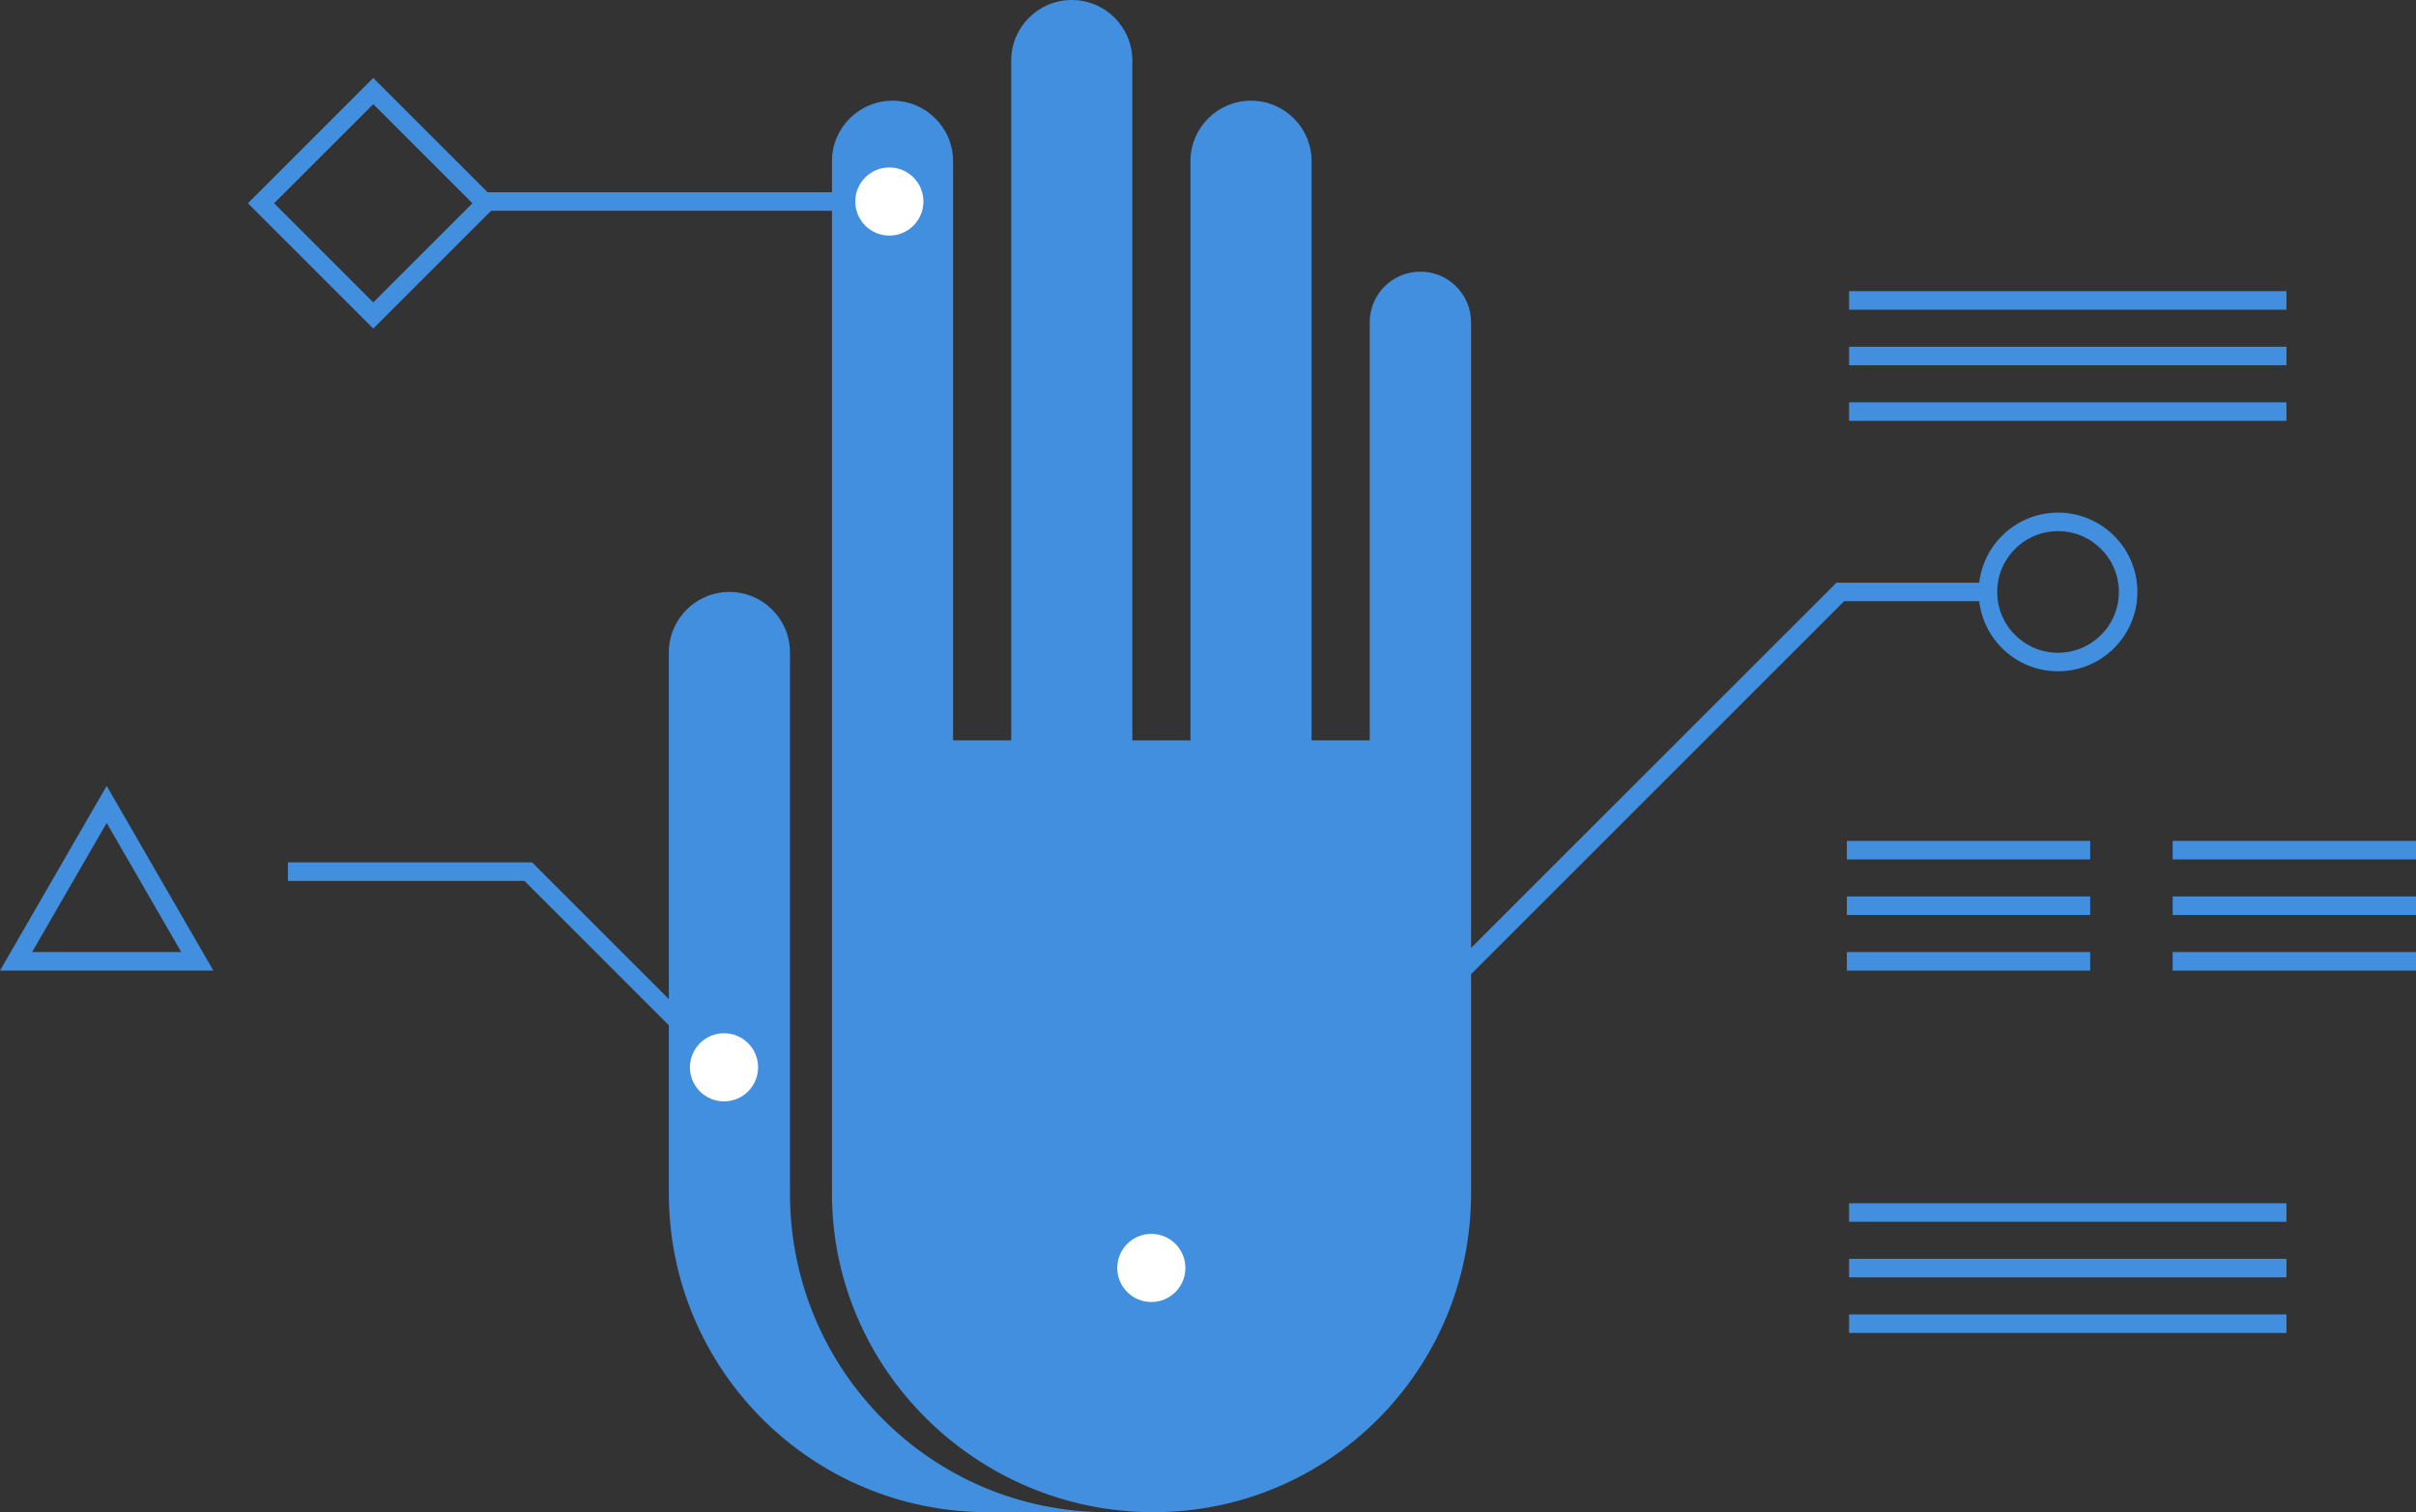 <?xml version="1.0" encoding="iso-8859-1"?>
<!-- Generator: Adobe Illustrator 22.1.0, SVG Export Plug-In . SVG Version: 6.00 Build 0)  -->
<svg version="1.1" id="Layer_1" xmlns="http://www.w3.org/2000/svg" xmlns:xlink="http://www.w3.org/1999/xlink" x="0px" y="0px"
	 viewBox="0 0 130.365 81.618" style="enable-background:new 0 0 130.365 81.618;" xml:space="preserve">
<rect x="0" y="0" width="130.365" height="81.618" fill="#333333" stroke="none"/>
<g id="docs-hand_x60_131x82">
	<path style="fill:#418FDE;" d="M76.642,14.662c-1.51,0-2.734,1.224-2.734,2.734v22.565h-3.136V8.703
		c0-1.805-1.463-3.268-3.268-3.268c-1.805,0-3.268,1.463-3.268,3.268v31.259H61.1V3.268C61.1,1.463,59.637,0,57.832,0
		c-1.805,0-3.268,1.463-3.268,3.268v36.693h-3.136V8.703c0-1.805-1.463-3.268-3.268-3.268c-1.805,0-3.268,1.463-3.268,3.268v31.259
		v7.559v16.919c0.012,9.49,7.851,17.179,17.343,17.179s17.13-7.689,17.142-17.179h0.001V48.697v-8.736V17.396
		C79.376,15.886,78.152,14.662,76.642,14.662z"/>
	<path style="fill:#418FDE;" d="M42.626,64.439V35.218c0-1.805-1.463-3.268-3.268-3.268c-1.805,0-3.268,1.463-3.268,3.268v29.221
		c0.012,9.49,7.708,17.179,17.201,17.179h6.452C50.249,81.618,42.638,73.928,42.626,64.439z"/>
	<polyline style="fill:none;stroke:#418FDE;stroke-miterlimit:10;" points="71.045,60.204 99.3,31.95 107.268,31.95 	"/>
	<polyline style="fill:none;stroke:#418FDE;stroke-miterlimit:10;" points="39.825,58.365 28.507,47.047 15.536,47.047 	"/>
	<circle style="fill:none;stroke:#418FDE;stroke-miterlimit:10;" cx="111.05" cy="31.95" r="3.782"/>
	<line style="fill:none;stroke:#418FDE;stroke-miterlimit:10;" x1="99.774" y1="16.215" x2="123.375" y2="16.215"/>
	<line style="fill:none;stroke:#418FDE;stroke-miterlimit:10;" x1="99.774" y1="19.215" x2="123.375" y2="19.215"/>
	<line style="fill:none;stroke:#418FDE;stroke-miterlimit:10;" x1="99.774" y1="22.215" x2="123.375" y2="22.215"/>
	<line style="fill:none;stroke:#418FDE;stroke-miterlimit:10;" x1="99.774" y1="65.444" x2="123.375" y2="65.444"/>
	<line style="fill:none;stroke:#418FDE;stroke-miterlimit:10;" x1="99.774" y1="68.444" x2="123.375" y2="68.444"/>
	<line style="fill:none;stroke:#418FDE;stroke-miterlimit:10;" x1="99.774" y1="71.445" x2="123.375" y2="71.445"/>
	<line style="fill:none;stroke:#418FDE;stroke-miterlimit:10;" x1="99.654" y1="45.886" x2="112.784" y2="45.886"/>
	<line style="fill:none;stroke:#418FDE;stroke-miterlimit:10;" x1="99.654" y1="48.886" x2="112.784" y2="48.886"/>
	<line style="fill:none;stroke:#418FDE;stroke-miterlimit:10;" x1="99.654" y1="51.886" x2="112.784" y2="51.886"/>
	<line style="fill:none;stroke:#418FDE;stroke-miterlimit:10;" x1="117.235" y1="45.886" x2="130.365" y2="45.886"/>
	<line style="fill:none;stroke:#418FDE;stroke-miterlimit:10;" x1="117.235" y1="48.886" x2="130.365" y2="48.886"/>
	<line style="fill:none;stroke:#418FDE;stroke-miterlimit:10;" x1="117.235" y1="51.886" x2="130.365" y2="51.886"/>
	<line style="fill:none;stroke:#418FDE;stroke-miterlimit:10;" x1="47.988" y1="10.877" x2="26.2" y2="10.877"/>
	<polygon style="fill:none;stroke:#418FDE;stroke-miterlimit:10;" points="5.756,43.417 10.646,51.886 0.866,51.886 	"/>
	<circle style="fill:#FFFFFF;" cx="62.124" cy="68.436" r="1.839"/>
	<circle style="fill:#FFFFFF;" cx="39.067" cy="57.607" r="1.839"/>
	<circle style="fill:#FFFFFF;" cx="47.988" cy="10.877" r="1.839"/>
	
		<rect x="15.857" y="6.691" transform="matrix(0.707 0.707 -0.707 0.707 13.66 -11.028)" style="fill:none;stroke:#418FDE;stroke-miterlimit:10;" width="8.568" height="8.568"/>
</g>
</svg>
